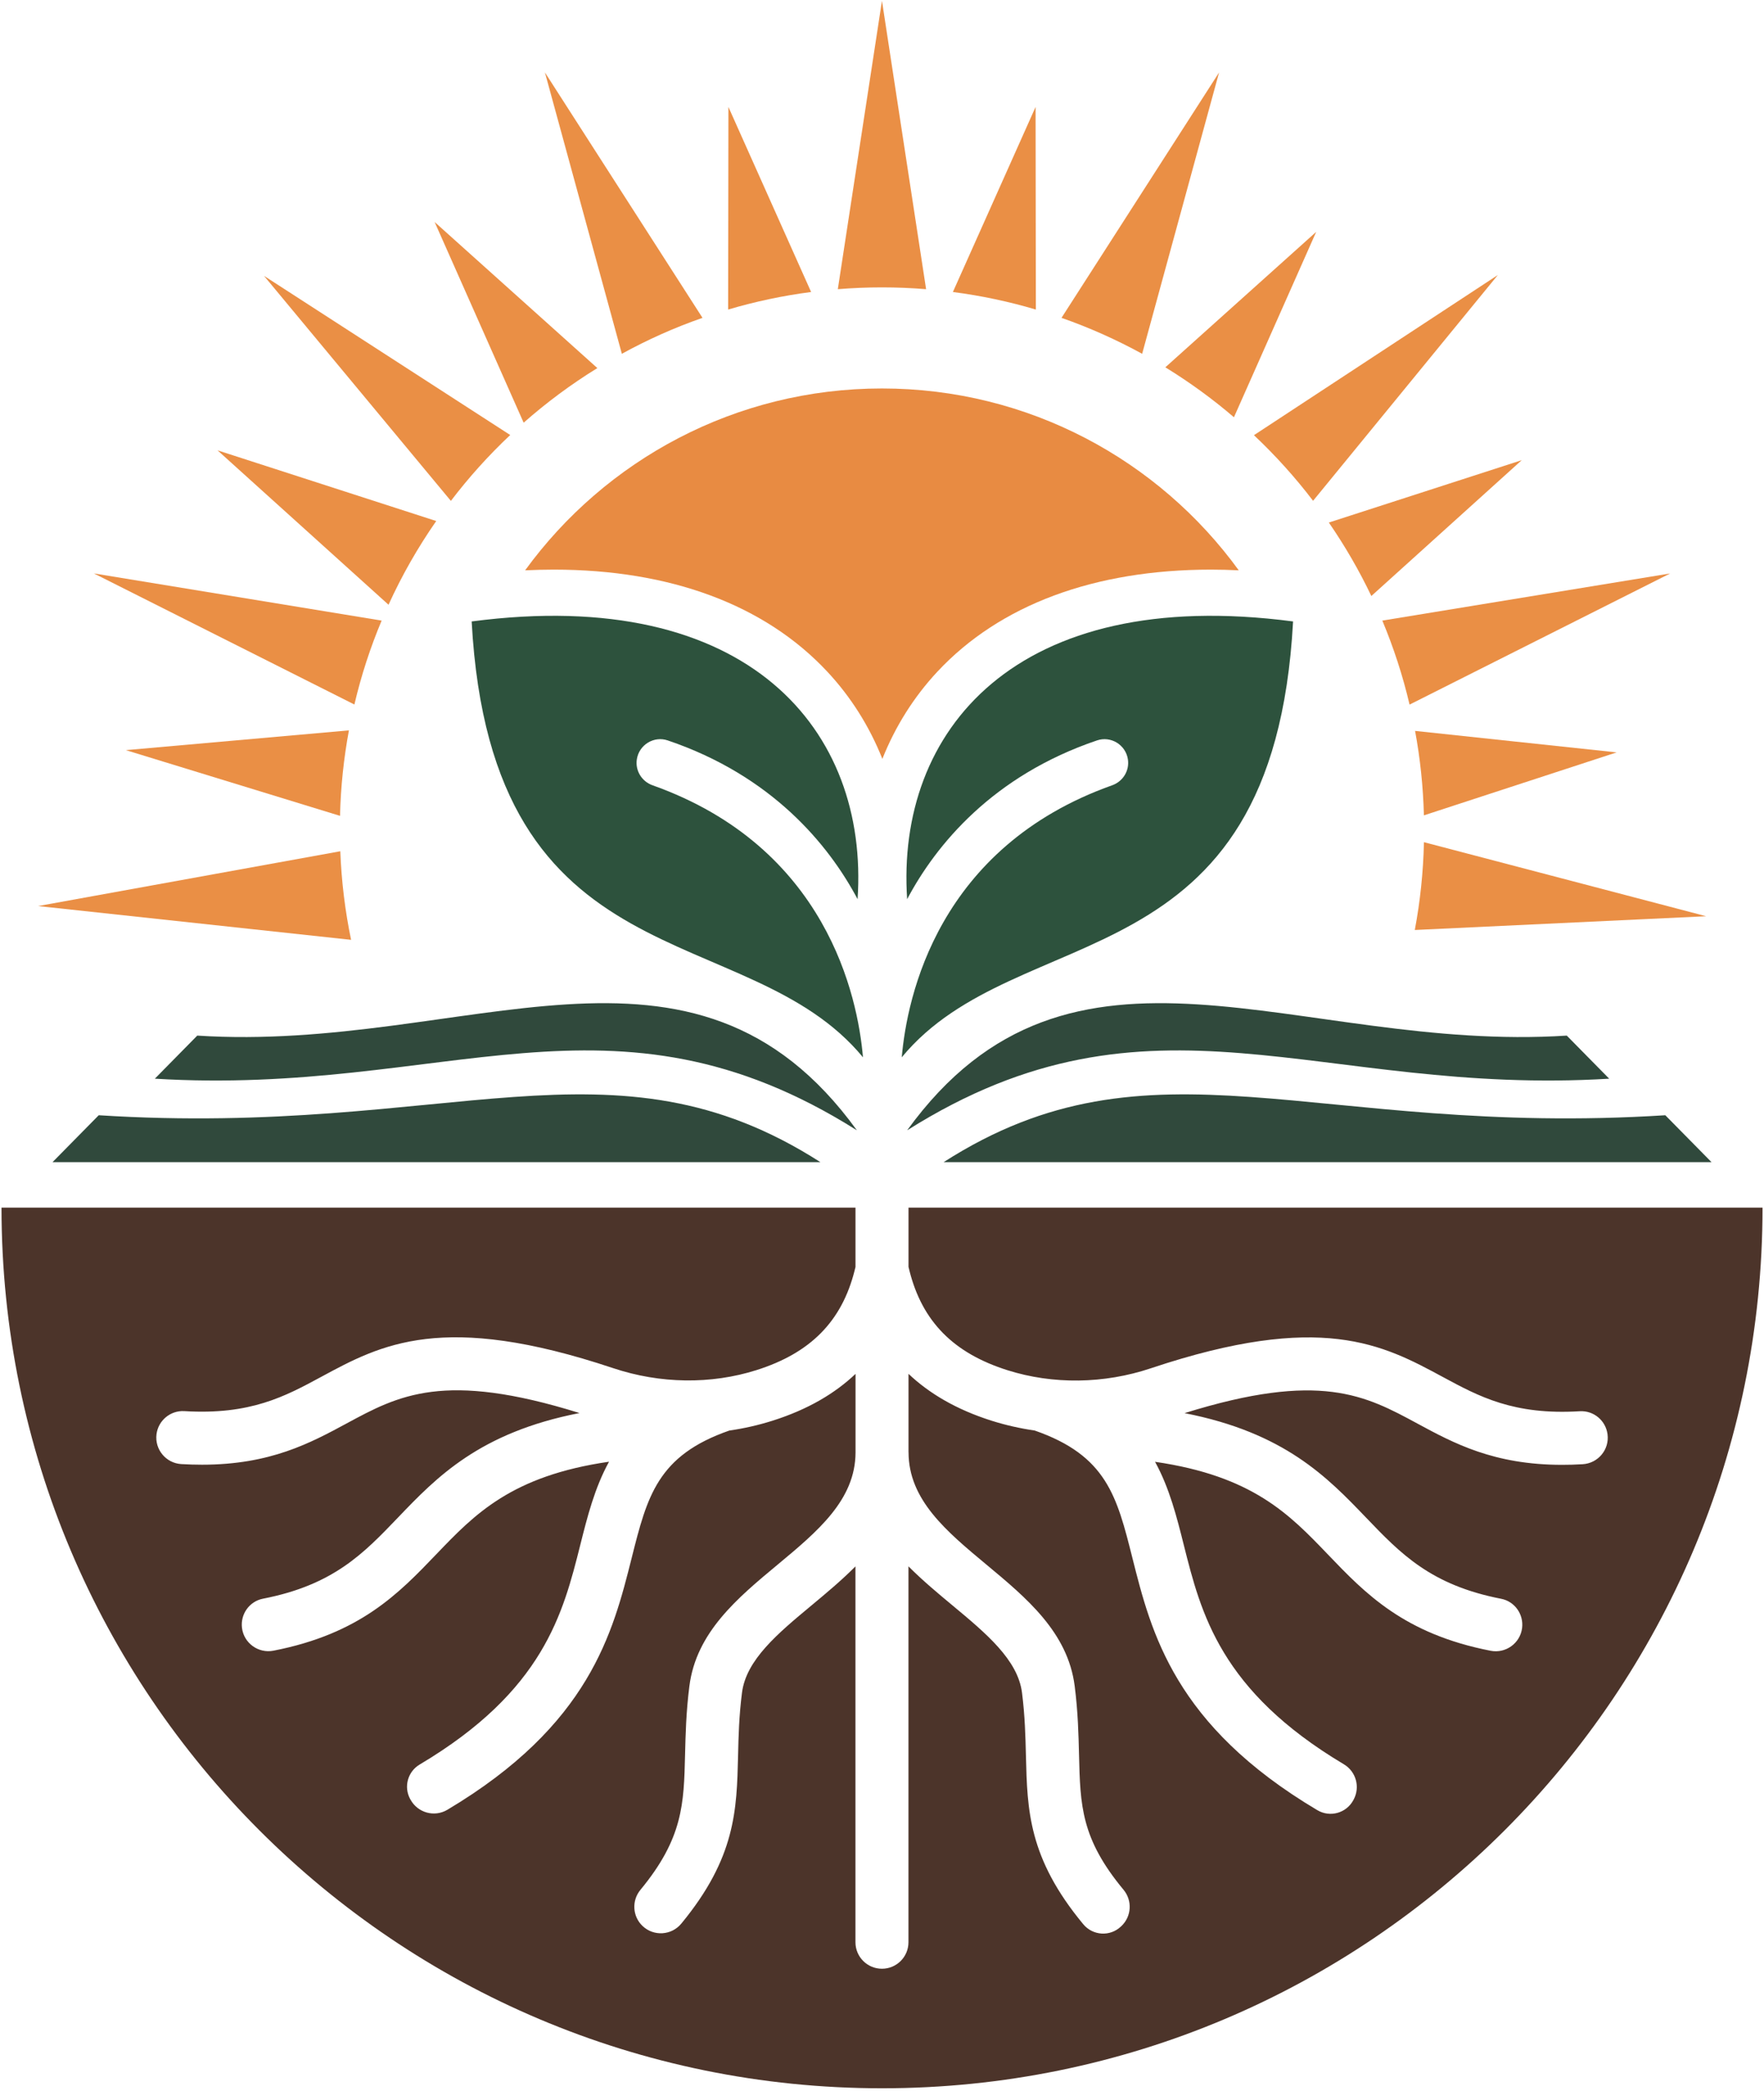 <svg width="432" height="512" viewBox="0 0 432 512" fill="none" xmlns="http://www.w3.org/2000/svg">
<path d="M222.49 295.74V310.21C222.56 310.48 222.61 310.75 222.69 311.02C222.69 311.02 222.69 311.02 222.69 311.03C225.85 323.68 233.61 331.36 246.72 335.51C257.88 339.04 270.35 338.88 281.84 335.04C323.59 321.08 338.7 329.26 353.31 337.15C362.22 341.96 370.68 346.54 386.87 345.56C390.27 345.35 393.24 347.82 393.68 351.2V351.21C394.17 354.95 391.37 358.3 387.6 358.53C385.84 358.64 384.15 358.68 382.52 358.68C365.82 358.68 355.99 353.37 347.13 348.58C334.37 341.68 323.28 335.67 290.11 346.02H290.1H290.09C314.59 350.8 325.08 361.74 334.57 371.63C343 380.42 350.38 388.13 367.62 391.48C370.94 392.12 373.17 395.26 372.76 398.62V398.63C372.3 402.37 368.75 404.93 365.05 404.21C343.84 400.08 334.37 390.2 325.19 380.62C315.76 370.78 306.75 361.41 282.87 357.94C286.4 364.36 288.17 371.39 289.91 378.32C294.13 395.09 298.88 413.98 329.1 432C332.09 433.78 333.16 437.59 331.49 440.68L331.41 440.82C329.7 443.98 325.7 445.08 322.61 443.24C287.63 422.46 281.94 399.83 277.32 381.47C273.53 366.4 271.01 356.4 253.39 350.28C249.79 349.76 246.26 348.96 242.81 347.87C234.09 345.1 227.48 341.13 222.49 336.4V355.59H222.5C222.5 367.25 231.77 374.96 241.58 383.12C251.38 391.27 261.52 399.69 263.19 412.86C264 419.23 264.13 424.76 264.25 429.64C264.55 442.14 264.75 450.2 275.15 462.73C277.34 465.37 277.14 469.26 274.61 471.64L274.49 471.75C271.83 474.26 267.61 473.98 265.28 471.16C251.86 454.96 251.58 443.28 251.25 429.95C251.13 425.16 251.01 420.2 250.29 414.49C249.27 406.41 241.49 399.95 233.27 393.11C229.67 390.12 225.92 386.99 222.48 383.54V475.58C222.48 479.17 219.57 482.07 215.99 482.07C212.4 482.07 209.5 479.16 209.5 475.58V383.55C206.07 387 202.32 390.12 198.73 393.11C190.5 399.95 182.73 406.41 181.71 414.49C180.98 420.21 180.86 425.16 180.75 429.96C180.43 443.25 180.14 454.9 166.85 471.02C164.46 473.92 160.11 474.2 157.38 471.62L157.37 471.61C154.88 469.26 154.66 465.38 156.85 462.74C167.27 450.12 167.48 441.72 167.77 429.64C167.89 424.76 168.02 419.23 168.83 412.86C170.5 399.7 180.63 391.27 190.44 383.12C200.22 374.99 209.46 367.3 209.52 355.7V336.41C204.54 341.14 197.93 345.11 189.21 347.87C185.76 348.96 182.23 349.77 178.63 350.28C161.01 356.4 158.49 366.4 154.7 381.47C150.09 399.8 144.41 422.39 109.57 443.14C106.4 445.03 102.28 443.9 100.51 440.62L100.43 440.48C98.83 437.51 99.86 433.8 102.77 432.07C133.13 414.02 137.88 395.1 142.11 378.3C143.85 371.37 145.62 364.34 149.15 357.92C125.26 361.38 116.26 370.76 106.83 380.6C97.65 390.18 88.18 400.06 66.97 404.19C63.27 404.91 59.72 402.35 59.26 398.61V398.6C58.85 395.24 61.08 392.11 64.4 391.46C81.64 388.11 89.03 380.4 97.45 371.61C106.93 361.71 117.43 350.78 141.92 346C141.91 346 141.91 346 141.9 345.99H141.89C108.74 335.65 97.64 341.65 84.88 348.55C76.01 353.34 66.19 358.65 49.49 358.65C47.86 358.65 46.17 358.6 44.41 358.5C40.65 358.28 37.85 354.92 38.33 351.18V351.17C38.77 347.8 41.75 345.33 45.14 345.53C61.32 346.51 69.79 341.94 78.7 337.12C93.3 329.23 108.41 321.06 150.17 335.01C161.67 338.85 174.13 339.02 185.29 335.48C198.4 331.32 206.16 323.64 209.32 311C209.32 310.99 209.32 310.99 209.32 310.99C209.39 310.74 209.46 310.49 209.51 310.23V295.71H0.37C0.37 414.8 96.92 511.34 216 511.34C335.09 511.34 431.64 414.8 431.64 295.71H222.49V295.74Z" fill="#4C342A"/>
<path d="M209.85 276.77C149.77 238.89 109.28 268.49 37.92 264.13L48.31 253.58C114.29 257.84 169.62 221.21 209.85 276.77Z" fill="#30493C"/>
<path d="M200.92 284.57H12.86L24.18 273.08C110.45 278.56 149.85 251.85 200.92 284.57Z" fill="#30493C"/>
<path d="M222.16 276.77C282.24 238.89 322.73 268.49 394.09 264.13L383.7 253.58C317.73 257.84 262.39 221.21 222.16 276.77Z" fill="#30493C"/>
<path d="M231.09 284.57H419.15L407.83 273.08C321.57 278.56 282.16 251.85 231.09 284.57Z" fill="#30493C"/>
<path d="M24.17 273.09C23.76 273.07 23.37 273.03 22.96 273.01Z" fill="#30493C"/>
<path d="M303.37 139.65C301.05 139.54 298.78 139.48 296.56 139.48C268.01 139.48 244.85 148.11 229.59 164.44C223.8 170.64 219.26 177.86 216.09 185.82C212.92 177.86 208.38 170.64 202.58 164.44C187.32 148.11 164.17 139.48 135.62 139.48C133.32 139.48 130.98 139.54 128.6 139.65C148.24 112.66 180.06 95.12 215.99 95.12C251.92 95.12 283.76 112.66 303.37 139.65Z" fill="#E88B42"/>
<path d="M220.84 258.89C249.4 224.28 311.83 241.71 316.67 152.17C248.67 143.22 219.38 179.03 222.16 220.17C229.25 206.79 243.19 189.92 268.65 181.3C272.03 180.15 275.64 182.35 276.21 185.87C276.67 188.66 275.03 191.35 272.36 192.29C229.73 207.45 222.12 244.05 220.84 258.89Z" fill="#2D523D"/>
<path d="M211.34 258.89C182.78 224.28 120.35 241.71 115.51 152.17C183.51 143.22 212.8 179.03 210.02 220.17C202.93 206.79 188.99 189.92 163.53 181.3C160.15 180.15 156.54 182.35 155.97 185.87C155.51 188.66 157.15 191.35 159.82 192.29C202.45 207.45 210.07 244.05 211.34 258.89Z" fill="#2D523D"/>
<path d="M226.8 70.81C223.23 70.52 219.63 70.37 215.99 70.37C212.35 70.37 208.74 70.52 205.18 70.81L215.99 0.19L226.8 70.81Z" fill="#EA8F45"/>
<path d="M198.64 71.5C191.68 72.4 184.9 73.85 178.32 75.8L178.39 26.19L198.64 71.5Z" fill="#EA8F45"/>
<path d="M253.68 75.8C247.11 73.85 240.32 72.4 233.36 71.5L253.61 26.19L253.68 75.8Z" fill="#EA8F45"/>
<path d="M322.33 56.78L302.19 102.17C296.93 97.66 291.31 93.58 285.39 89.94L322.33 56.78Z" fill="#EA8F45"/>
<path d="M372.67 112.68L335.84 145.94C332.84 139.65 329.35 133.64 325.43 127.95L372.67 112.68Z" fill="#EA8F45"/>
<path d="M395.91 184.23L348.71 199.65C348.53 192.6 347.8 185.7 346.55 178.97L395.91 184.23Z" fill="#EA8F45"/>
<path d="M146.29 90.13C139.89 94.07 133.86 98.55 128.24 103.5L106.44 54.36L146.29 90.13Z" fill="#EA8F45"/>
<path d="M106.83 127.58C102.35 134.02 98.43 140.87 95.15 148.08L53.27 110.27L106.83 127.58Z" fill="#EA8F45"/>
<path d="M85.45 178.84C84.19 185.65 83.44 192.63 83.27 199.77L30.82 183.68L85.45 178.84Z" fill="#EA8F45"/>
<path d="M172.04 77.83C165.17 80.22 158.58 83.17 152.29 86.63L133.45 17.74L172.04 77.83Z" fill="#EA8F45"/>
<path d="M124.95 106.52C119.68 111.48 114.81 116.88 110.42 122.65L64.66 67.55L124.95 106.52Z" fill="#EA8F45"/>
<path d="M93.46 151.96C90.69 158.56 88.45 165.42 86.79 172.51L22.99 140.41L93.46 151.96Z" fill="#EA8F45"/>
<path d="M85.98 230.13L9.33 221.86L83.34 208.44C83.62 215.84 84.52 223.09 85.98 230.13Z" fill="#EA8F45"/>
<path d="M417.83 224.35L346.48 227.72C347.8 220.73 348.56 213.55 348.72 206.22L417.83 224.35Z" fill="#EA8F45"/>
<path d="M409.01 140.42L345.2 172.53C343.54 165.44 341.29 158.57 338.53 151.96L409.01 140.42Z" fill="#EA8F45"/>
<path d="M366.82 67.34L321.57 122.63C317.19 116.88 312.34 111.51 307.09 106.56L366.82 67.34Z" fill="#EA8F45"/>
<path d="M298.55 17.74L279.71 86.63C273.42 83.19 266.82 80.23 259.96 77.83L298.55 17.74Z" fill="#EA8F45"/>
</svg>
